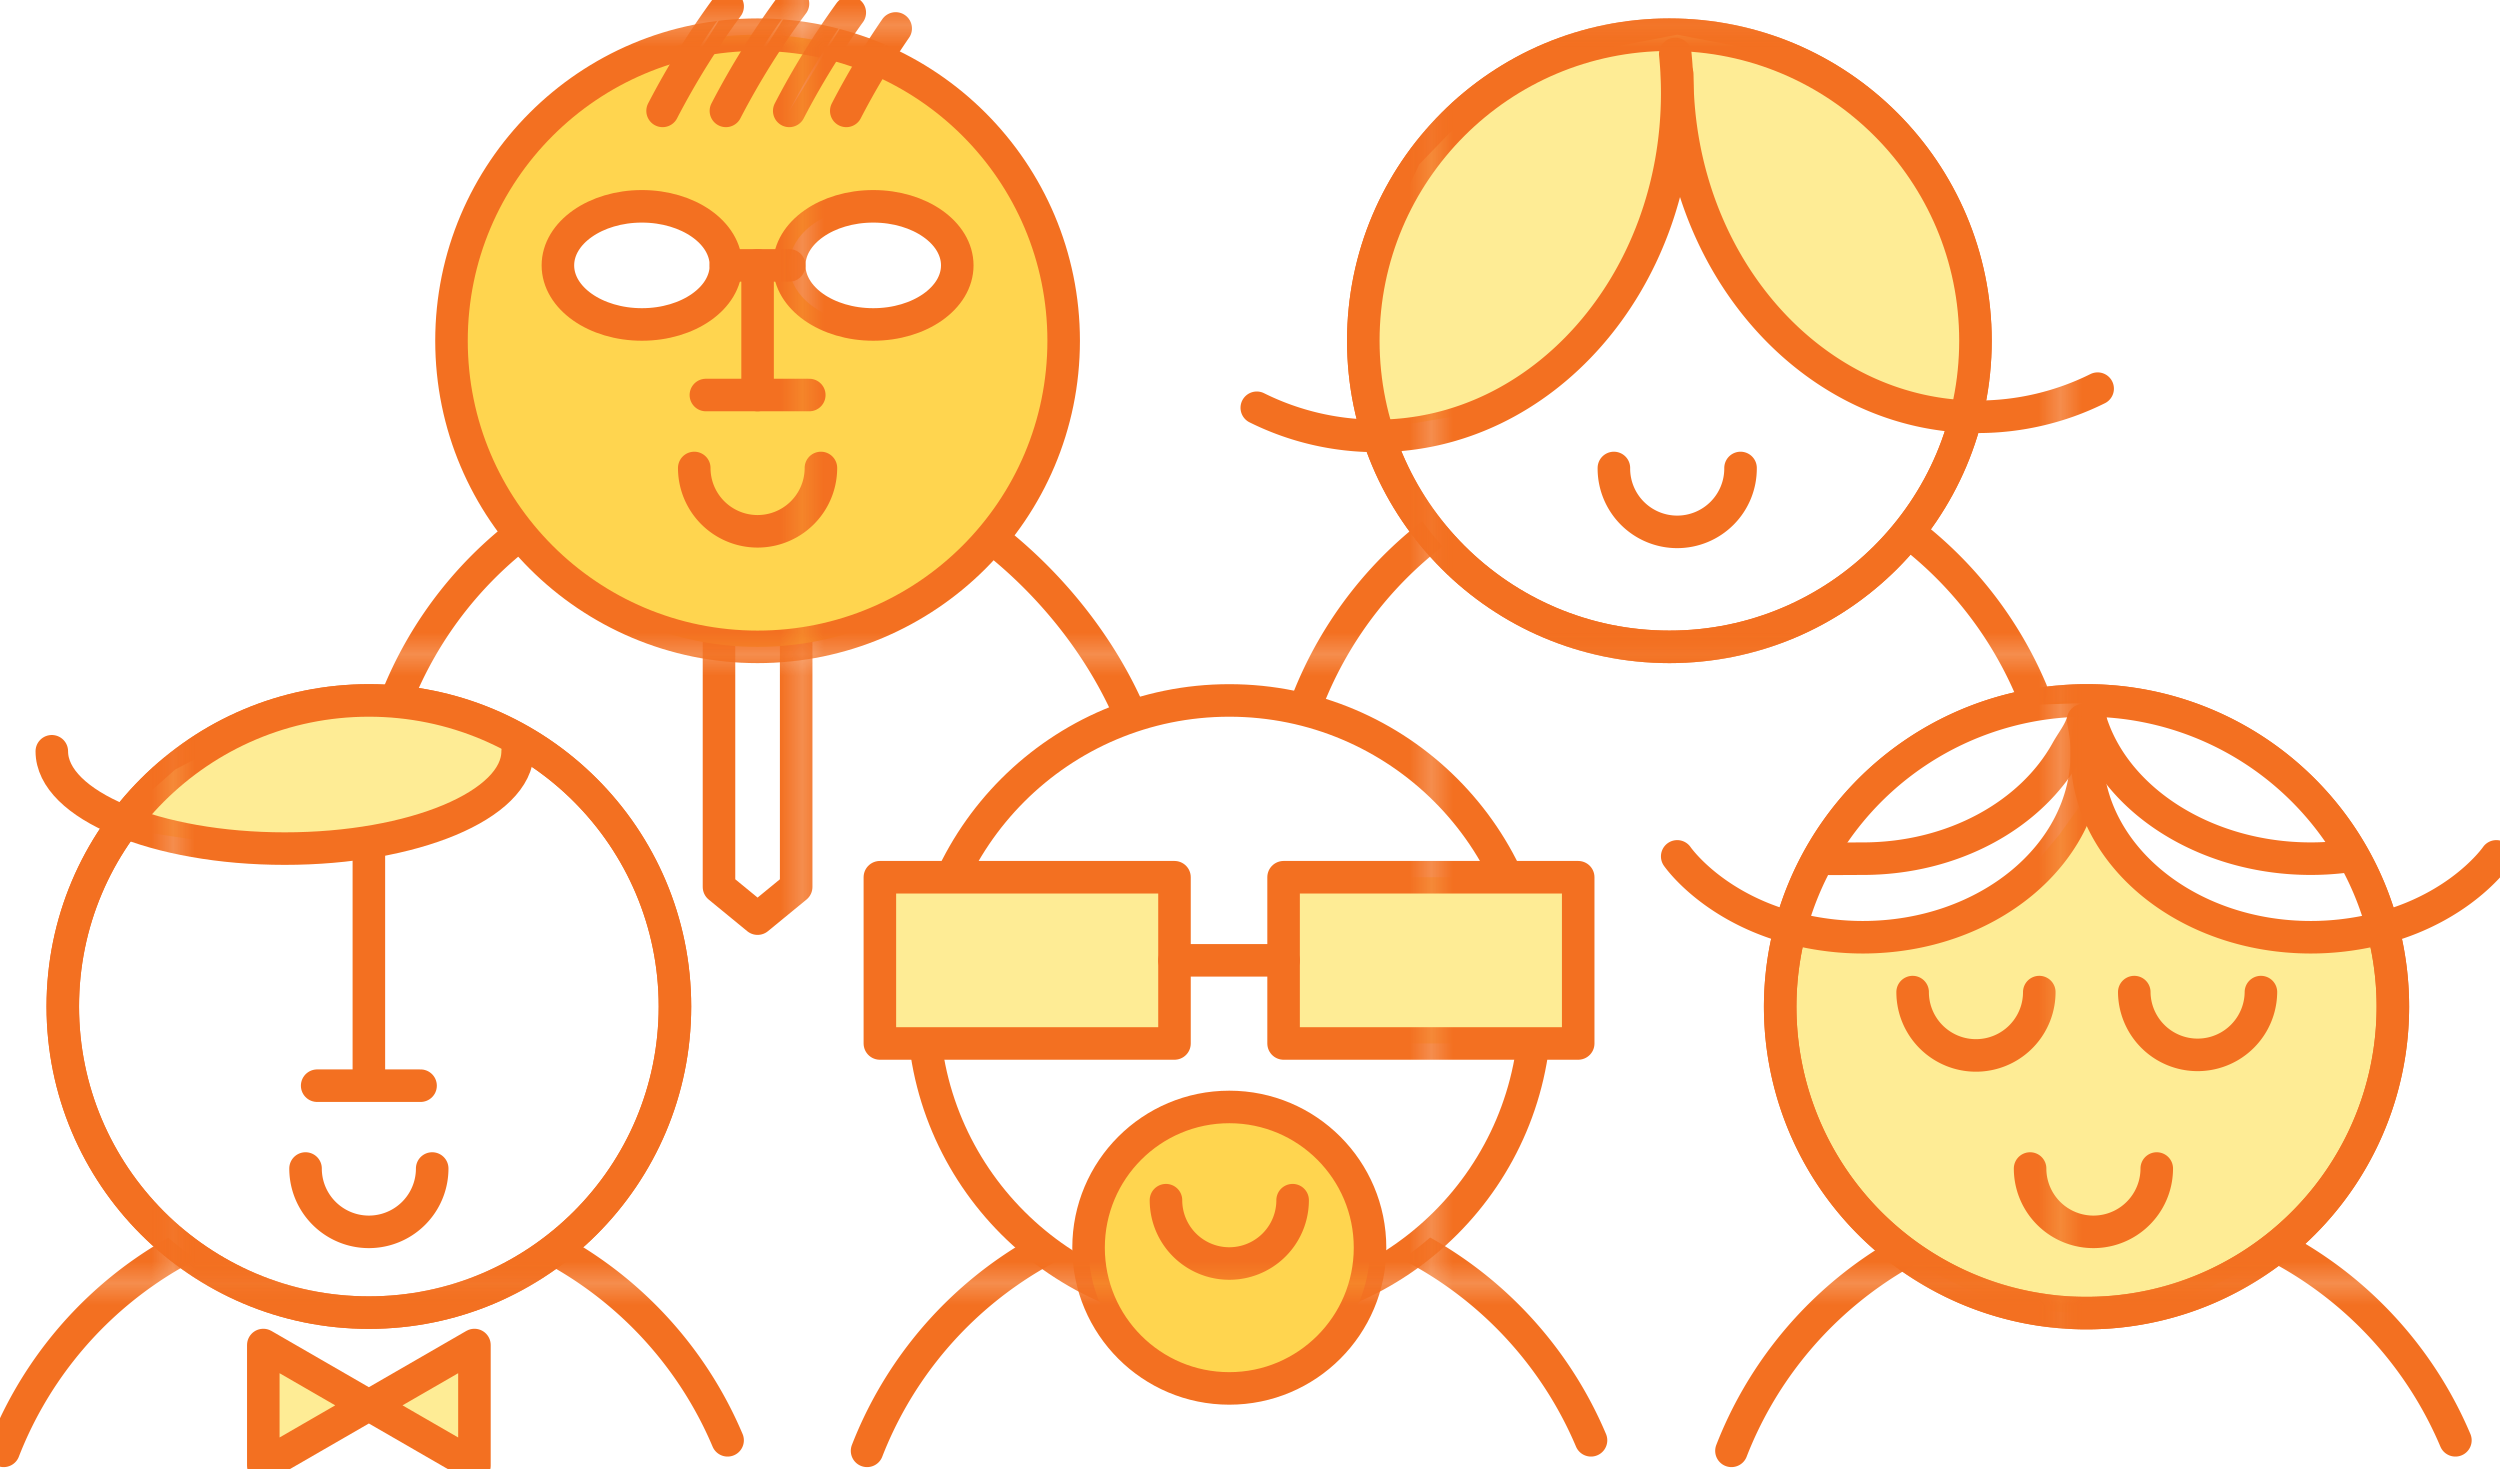<svg id="Layer_1" data-name="Layer 1" xmlns="http://www.w3.org/2000/svg" viewBox="0 0 512.998 301.5"><defs><style>.cls-1,.cls-4{fill:none}.cls-2{fill:#f37021}.cls-3,.cls-8{fill:#fff}.cls-3,.cls-4,.cls-5,.cls-6{stroke-linecap:round;stroke-linejoin:round;stroke-width:1.5px;stroke:url(#New_Pattern_Swatch_14)}.cls-5{fill:#ffd54f}.cls-6,.cls-7{fill:#feec95}</style><pattern id="New_Pattern_Swatch_14" data-name="New Pattern Swatch 14" width="28.8" height="28.8" patternTransform="translate(-220.409 -638.022) scale(4.451)" patternUnits="userSpaceOnUse" viewBox="0 0 28.8 28.8"><path class="cls-1" d="M0 0h28.8v28.8H0z"/><path class="cls-2" d="M0 0h28.8v28.8H0z"/></pattern></defs><title>icon-people</title><path class="cls-3" d="M.75 297.709a80.168 80.168 0 0 1 148.55-2.161m28.622 2.161a80.168 80.168 0 0 1 148.55-2.161m28.822 2.161a80.168 80.168 0 0 1 148.55-2.161"/><path class="cls-4" d="M268.281 143.884a80.168 80.168 0 0 1 148.551-2.16m-335.652 2.16a80.163 80.163 0 0 1 74.714-51.103c33.193 0 64.047 25.508 76.212 54.27"/><path class="cls-3" d="M163.374 182.006l-7.919 6.497-7.918-6.497V69.926h15.837v112.08z"/><circle class="cls-3" cx="75.691" cy="206.538" r="62.808"/><circle class="cls-5" cx="155.455" cy="69.926" r="62.808"/><circle class="cls-3" cx="342.557" cy="69.926" r="62.808"/><circle class="cls-3" cx="252.251" cy="206.538" r="62.808"/><path class="cls-6" d="M491.013 206.538a62.859 62.859 0 1 1-62.808-62.808 62.808 62.808 0 0 1 62.808 62.808z"/><path class="cls-4" d="M75.691 172.806v49.976m-10.61 0h21.22"/><path class="cls-3" d="M144.845 81.058h21.22"/><path class="cls-6" d="M180.549 180.007h60.455v34.111h-60.455zm82.841 0h60.455v34.111H263.39z"/><path class="cls-3" d="M241.004 197.063h22.386"/><path class="cls-4" d="M418.46 203.578a12.995 12.995 0 0 1-25.99 0"/><circle class="cls-5" cx="252.251" cy="256.024" r="28.879"/><path class="cls-4" d="M265.246 246.278a12.995 12.995 0 0 1-25.99 0m203.308-6.498a12.995 12.995 0 1 1-25.99 0m-327.888 0a12.995 12.995 0 0 1-25.99 0"/><path class="cls-3" d="M357.157 96.03a12.995 12.995 0 1 1-25.989 0"/><path class="cls-4" d="M168.45 96.03a12.995 12.995 0 1 1-25.99 0m321.48 107.548a12.995 12.995 0 0 1-25.989 0"/><path class="cls-6" d="M54.03 276l21.434 12.375L54.03 300.75V276zm43.323 24.75l-21.434-12.375L97.353 276v24.75z"/><path class="cls-3" d="M155.455 54.458v26.6m18.2-58.306A157.833 157.833 0 0 1 183.792 5.84m-21.839 16.912a160.5 160.5 0 0 1 12.42-20.164m-25.415 20.164A161.927 161.927 0 0 1 162.718.75m-26.755 22.002A161.495 161.495 0 0 1 149.31 1.313"/><ellipse class="cls-3" cx="131.719" cy="54.458" rx="17.239" ry="12.121"/><ellipse class="cls-3" cx="179.192" cy="54.458" rx="17.239" ry="12.121"/><path class="cls-3" d="M148.958 54.458h12.995"/><path class="cls-7" d="M26.266 170.066s39.651 8.012 56.123 1.37 29.289-16.578 26.519-18.212-23.8-8.791-23.8-8.791l-26.683 1.71-22.458 11.749-9.7 8.598z"/><path class="cls-4" d="M106.221 154.16c0 11.03-21.399 19.973-47.796 19.973S10.63 165.19 10.63 154.16"/><circle class="cls-4" cx="75.691" cy="206.538" r="62.808"/><path class="cls-7" d="M284.198 87.845l21.706-3.667 20.633-15.852 11.262-18.063 6.364-21.098-.148-14.869.148-7.178-20.574 3.962-18.992 8.807-13.385 13.857-9.318 19.861-2.145 16.321 4.449 17.919zm119.929 0l-21.047-5.483-21.292-14.036-11.262-18.063-6.363-21.098.148-14.869-.148-7.178 20.574 3.962 18.991 8.807 12.753 14.49 8.325 20.033 2.03 15.516-2.709 17.919z"/><path class="cls-4" d="M430.433 79.753a55.177 55.177 0 0 1-24.535 5.772c-32.76 0-59.56-29.06-61.61-65.778q-.125-2.246-.125-4.53"/><path class="cls-4" d="M257.893 83.675a55.177 55.177 0 0 0 24.535 5.771c34.095 0 61.735-31.477 61.735-70.306q0-4.089-.401-8.06"/><circle class="cls-4" cx="342.557" cy="69.926" r="62.808"/><path class="cls-8" d="M367.363 190.886l10.844 1.435 18.498-1.906 18.591-10.408 7.31-8.779 5.599-7.851 6.448 12.822 14.619 11.137 16.379 4.985 13.562-.228 9.352-2.97-4.475-11.274-6.837-10.543-8.858-9.035-8.981-6.247-12.985-4.973-12.182-3.032-16.597.596-14.68 4.394-10.5 5.874-9.703 8.293-9.569 13.023-4.331 7.076-1.504 7.611z"/><path class="cls-4" d="M482.609 175.61c-1.975.445 0 0-2.228.248a56.404 56.404 0 0 1-6.217.341c-21.534 0-40.222-11.995-45.208-28.389m-54.945 28.39c.983.05 7.236 0 8.235 0 18.577 0 34.58-9.04 41.825-22.046 1.258-2.257 2.686-3.874 3.384-6.344"/><path class="cls-4" d="M512.248 175.73s-9.425 13.76-31.867 16.249a56.404 56.404 0 0 1-6.217.342c-25.382 0-45.959-16.875-45.959-37.69a31.303 31.303 0 0 1 .75-6.82"/><path class="cls-4" d="M344.163 175.73s9.424 13.76 31.866 16.249a56.404 56.404 0 0 0 6.217.342c25.383 0 45.96-16.875 45.96-37.69a31.303 31.303 0 0 0-.751-6.82"/><path class="cls-4" d="M491.013 206.538a62.859 62.859 0 1 1-62.808-62.808 62.808 62.808 0 0 1 62.808 62.808z"/></svg>